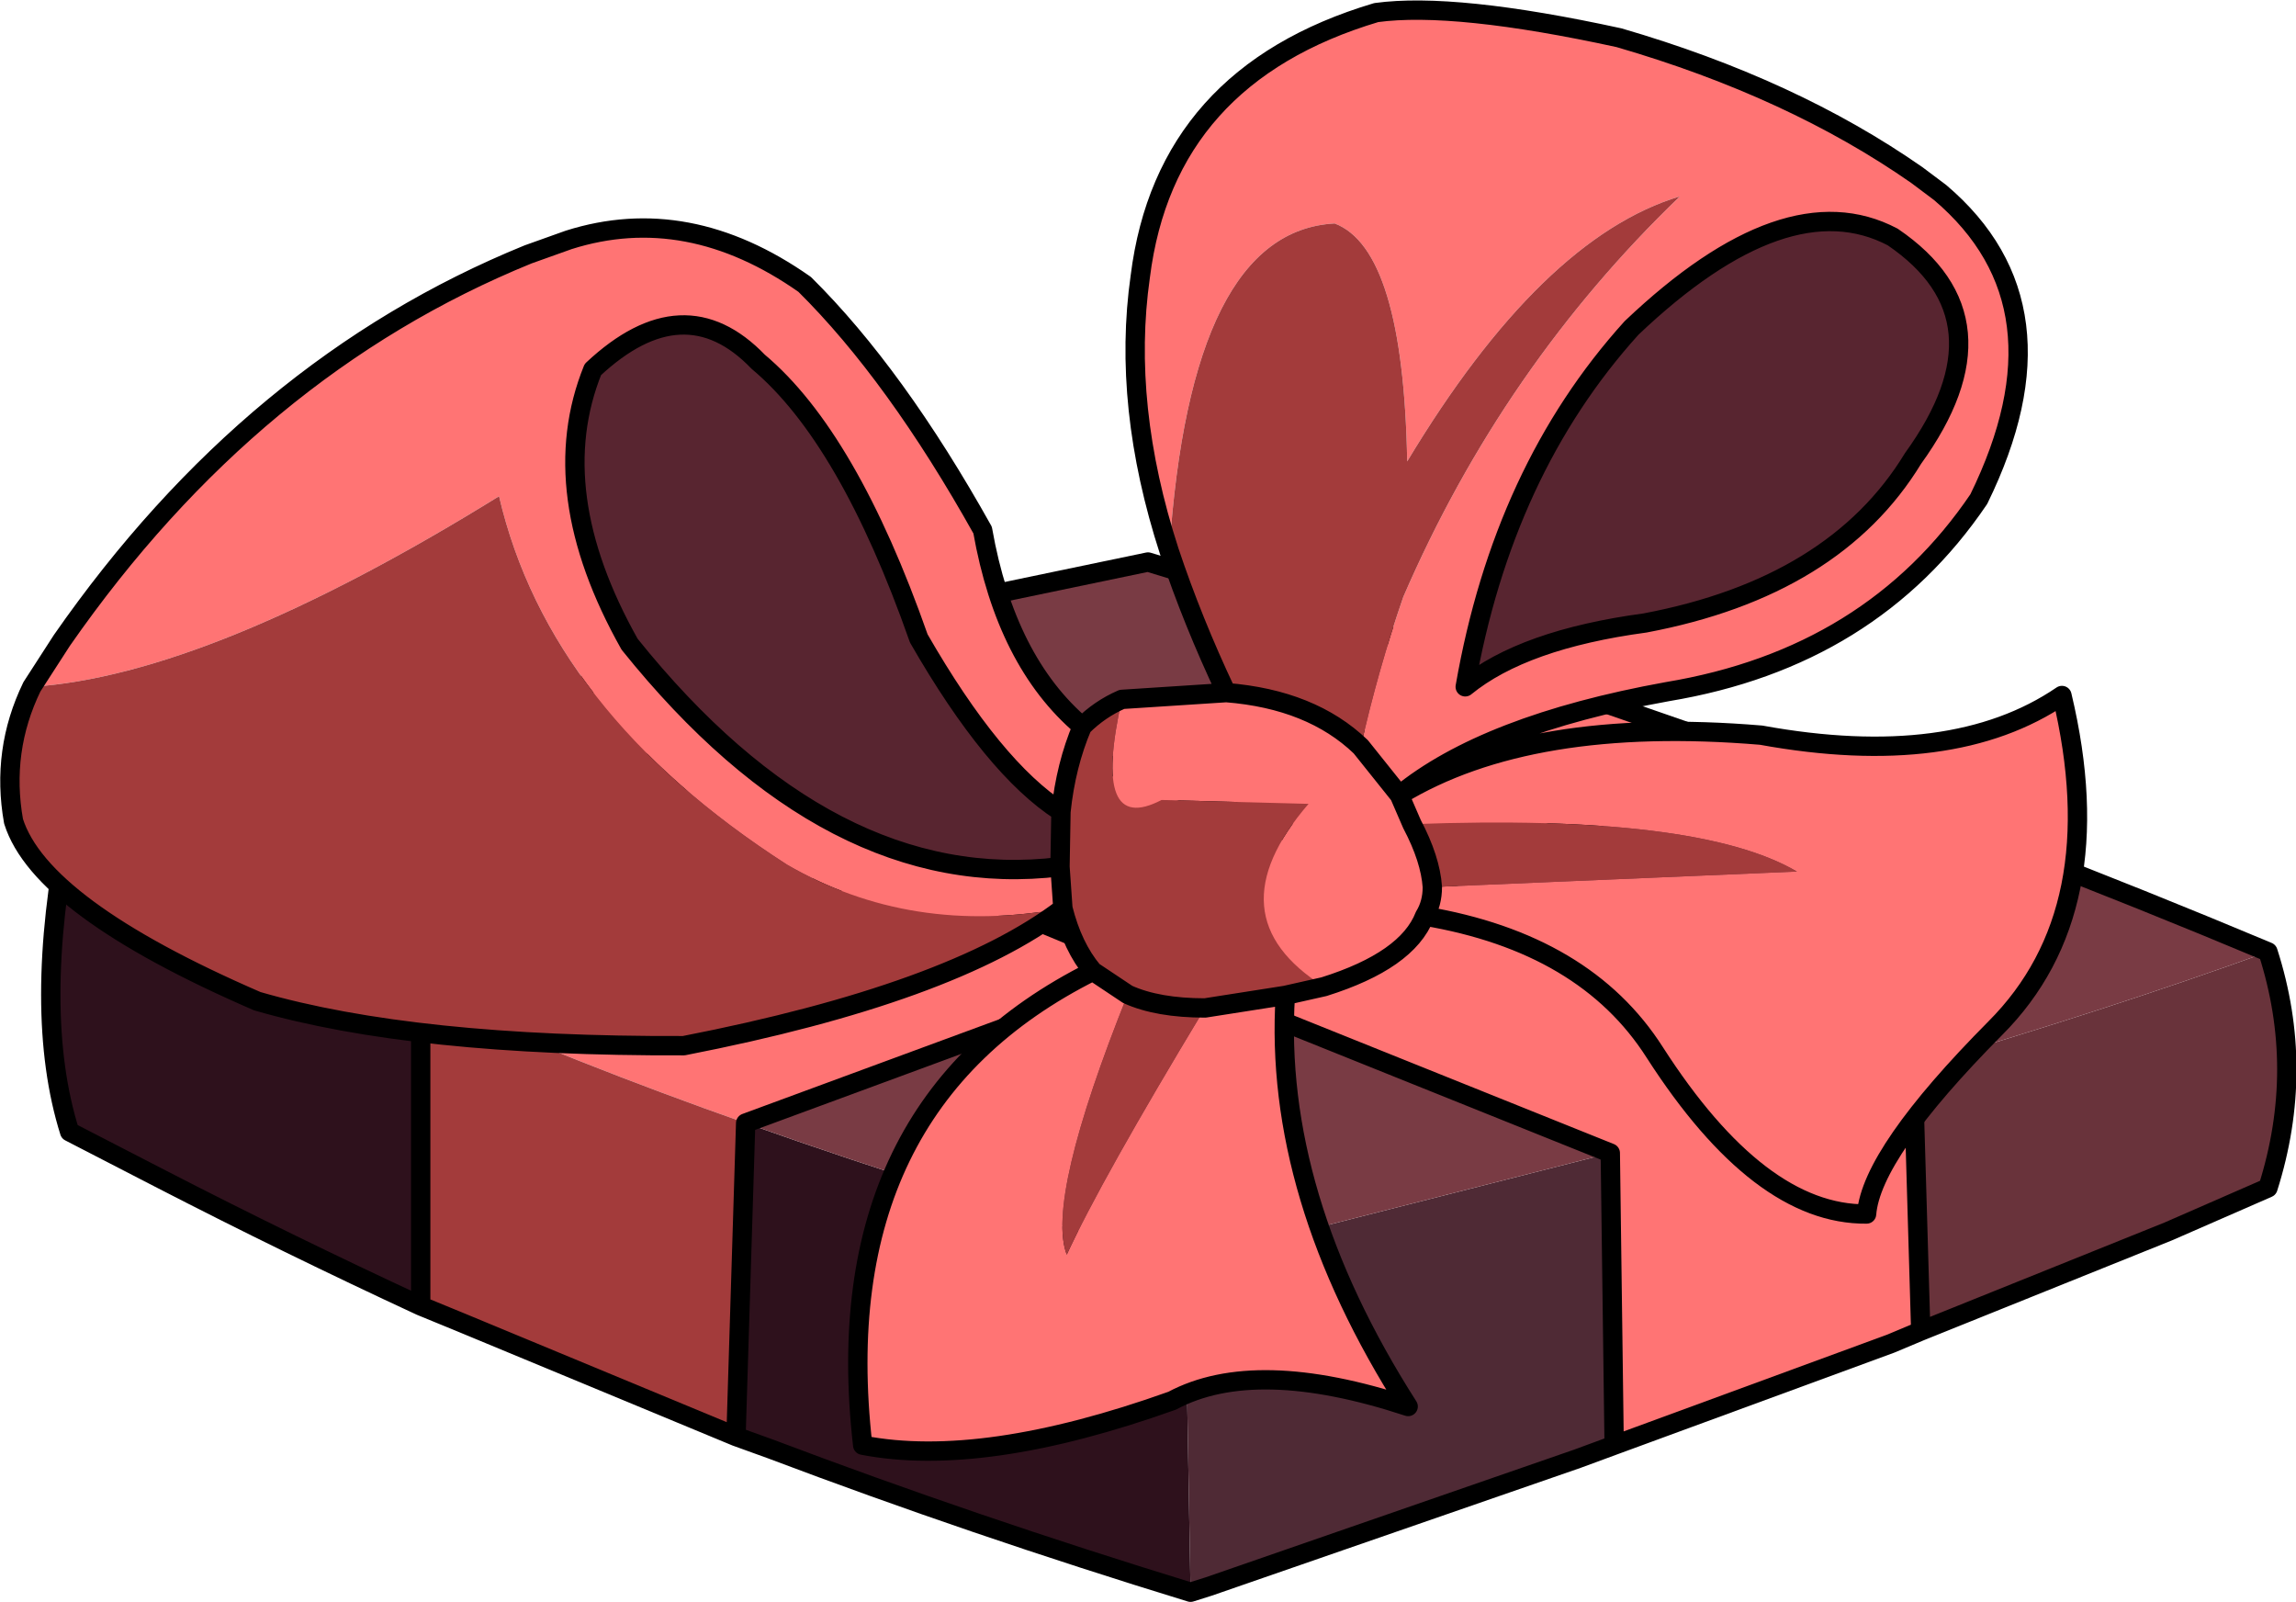 <?xml version="1.0" encoding="UTF-8" standalone="no"?>
<svg xmlns:xlink="http://www.w3.org/1999/xlink" height="82.8px" width="118.7px" xmlns="http://www.w3.org/2000/svg">
  <g transform="matrix(1.0, 0.0, 0.0, 1.0, 57.55, 63.3)">
    <path d="M3.35 -22.45 L15.2 -17.95 3.35 -22.45 23.1 -27.75 34.2 -23.9 15.2 -17.95 41.35 -8.15 41.75 5.5 40.2 6.15 25.9 11.4 25.7 -3.7 2.3 -13.1 -11.0 -18.6 2.3 -13.1 -19.0 -5.25 Q-27.8 -8.35 -35.8 -11.9 L-11.0 -18.6 -31.75 -26.85 -17.65 -30.2 3.35 -22.45" fill="#ff7474" fill-rule="evenodd" stroke="none"/>
    <path d="M-19.5 10.95 L-33.85 5.0 -35.8 4.2 -35.8 -11.9 Q-27.8 -8.35 -19.0 -5.25 L-19.5 10.95" fill="#a33b3b" fill-rule="evenodd" stroke="none"/>
    <path d="M41.75 5.5 L41.35 -8.15 Q51.25 -11.05 59.7 -14.1 61.65 -8.05 59.7 -1.9 L54.55 0.35 41.75 5.5" fill="#69333b" fill-rule="evenodd" stroke="none"/>
    <path d="M25.7 -3.7 L25.9 11.4 24.0 12.1 4.95 18.7 4.0 19.0 3.7 1.9 25.7 -3.7" fill="#4f2a35" fill-rule="evenodd" stroke="none"/>
    <path d="M4.0 19.0 Q-7.25 15.55 -17.7 11.6 L-19.5 10.95 -19.0 -5.25 Q-8.3 -1.45 3.7 1.9 L4.0 19.0 M-35.8 4.2 Q-42.7 1.0 -49.2 -2.35 L-53.95 -4.8 Q-55.9 -11.0 -53.95 -20.8 -45.5 -16.1 -35.8 -11.9 L-35.8 4.2" fill="#2e111c" fill-rule="evenodd" stroke="none"/>
    <path d="M3.35 -22.45 L-17.65 -30.2 1.8 -34.25 23.1 -27.75 3.35 -22.45 M-31.75 -26.85 L-11.0 -18.6 -35.8 -11.9 Q-45.5 -16.1 -53.95 -20.8 -43.7 -23.9 -31.75 -26.85 M2.3 -13.1 L25.7 -3.7 3.7 1.9 Q-8.3 -1.45 -19.0 -5.25 L2.3 -13.1 M41.35 -8.15 L15.2 -17.95 34.2 -23.9 Q46.45 -19.65 59.7 -14.1 51.25 -11.05 41.35 -8.15" fill="#793b44" fill-rule="evenodd" stroke="none"/>
    <path d="M15.2 -17.95 L3.35 -22.45 -17.65 -30.2 -31.75 -26.85 -11.0 -18.6 2.3 -13.1 25.7 -3.7 25.9 11.4 40.2 6.15 41.75 5.5 41.35 -8.15 15.2 -17.95 34.2 -23.9 23.1 -27.75 3.35 -22.45 M-17.65 -30.2 L1.8 -34.25 23.1 -27.75 M59.7 -14.1 Q61.65 -8.05 59.7 -1.9 L54.55 0.35 41.75 5.5 M34.2 -23.9 Q46.45 -19.65 59.7 -14.1 M25.9 11.4 L24.0 12.1 4.95 18.7 4.0 19.0 Q-7.25 15.55 -17.7 11.6 L-19.5 10.95 -33.85 5.0 -35.8 4.2 Q-42.7 1.0 -49.2 -2.35 L-53.95 -4.8 Q-55.9 -11.0 -53.95 -20.8 -43.7 -23.9 -31.75 -26.85 M-19.0 -5.25 L-19.5 10.95 M-35.8 -11.9 L-35.8 4.2 M-35.8 -11.9 L-11.0 -18.6 M2.3 -13.1 L-19.0 -5.25" fill="none" stroke="#000000" stroke-linecap="round" stroke-linejoin="round" stroke-width="1.0"/>
    <path d="M2.9 -34.8 Q0.45 -42.35 1.4 -49.0 2.7 -59.4 13.6 -62.65 17.65 -63.2 26.15 -61.35 35.1 -58.75 41.55 -54.25 L42.75 -53.35 Q49.65 -47.5 44.75 -37.5 39.2 -29.3 28.65 -27.55 19.25 -25.85 14.8 -22.2 21.55 -26.3 33.5 -25.3 43.4 -23.5 49.05 -27.35 51.7 -16.25 45.6 -10.15 39.2 -3.7 38.95 -0.55 33.4 -0.5 28.0 -8.9 24.4 -14.55 16.1 -15.95 15.2 -13.65 10.9 -12.3 5.1 -15.95 10.1 -21.75 L2.5 -21.95 Q-1.15 -20.05 0.45 -27.15 L5.85 -27.5 Q10.25 -27.15 12.8 -24.7 13.7 -28.7 15.0 -32.45 20.15 -44.35 29.3 -53.15 22.15 -51.0 15.2 -39.45 15.0 -50.4 11.45 -51.75 4.0 -51.35 2.9 -34.8 M8.9 -11.85 Q8.25 -1.55 15.25 9.4 7.35 6.8 3.05 9.1 -6.75 12.6 -12.95 11.4 -14.95 -6.15 -1.05 -13.1 L0.75 -11.9 Q-3.5 -1.3 -2.4 1.55 -0.6 -2.35 4.75 -11.2 L8.9 -11.85 M-55.9 -27.8 L-54.35 -30.2 Q-44.5 -44.35 -30.25 -50.15 L-28.15 -50.9 Q-22.0 -52.85 -15.95 -48.6 -11.25 -43.95 -6.75 -35.9 -5.55 -29.1 -1.6 -25.75 -2.45 -23.75 -2.7 -21.35 -6.2 -23.6 -10.05 -30.3 -13.7 -40.7 -18.35 -44.6 -22.2 -48.6 -26.9 -44.2 -29.45 -37.9 -25.0 -30.0 -14.6 -17.05 -2.75 -18.5 L-2.6 -16.35 Q-10.45 -14.9 -16.85 -18.6 -29.15 -26.5 -31.75 -37.65 -46.7 -28.4 -55.9 -27.8 M15.45 -20.7 L14.8 -22.2 12.8 -24.7 14.8 -22.2 15.45 -20.7 Q16.4 -18.9 16.5 -17.45 L35.35 -18.25 Q30.25 -21.25 15.45 -20.7 M16.1 -15.95 Q16.5 -16.6 16.5 -17.45 16.5 -16.6 16.1 -15.95 M18.2 -27.8 Q21.2 -30.25 27.5 -31.1 37.3 -32.95 41.35 -39.6 46.55 -46.8 40.3 -51.05 34.8 -53.95 26.8 -46.35 20.15 -39.0 18.2 -27.8" fill="#ff7474" fill-rule="evenodd" stroke="none"/>
    <path d="M10.9 -12.3 L8.9 -11.85 4.75 -11.2 Q-0.6 -2.35 -2.4 1.55 -3.5 -1.3 0.75 -11.9 L-1.05 -13.1 Q-2.1 -14.35 -2.6 -16.35 -8.35 -11.95 -22.2 -9.25 -36.15 -9.2 -44.25 -11.55 -55.45 -16.4 -56.85 -20.85 -57.5 -24.5 -55.9 -27.8 -46.7 -28.4 -31.75 -37.65 -29.15 -26.5 -16.85 -18.6 -10.45 -14.9 -2.6 -16.35 L-2.75 -18.5 -2.7 -21.35 Q-2.45 -23.75 -1.6 -25.75 -0.7 -26.65 0.45 -27.15 -1.15 -20.05 2.5 -21.95 L10.1 -21.75 Q5.1 -15.95 10.9 -12.3 M5.85 -27.5 Q4.1 -31.2 2.9 -34.8 4.0 -51.35 11.45 -51.75 15.0 -50.4 15.2 -39.45 22.15 -51.0 29.3 -53.15 20.15 -44.35 15.0 -32.45 13.7 -28.7 12.8 -24.7 10.25 -27.15 5.85 -27.5 M15.45 -20.7 Q30.25 -21.25 35.35 -18.25 L16.5 -17.45 Q16.4 -18.9 15.45 -20.7 M0.75 -11.9 Q2.3 -11.2 4.75 -11.2 2.3 -11.2 0.75 -11.9" fill="#a33b3b" fill-rule="evenodd" stroke="none"/>
    <path d="M18.2 -27.8 Q20.15 -39.0 26.8 -46.35 34.8 -53.95 40.3 -51.05 46.55 -46.8 41.35 -39.6 37.3 -32.95 27.5 -31.1 21.2 -30.25 18.2 -27.8 M-2.75 -18.5 Q-14.6 -17.05 -25.0 -30.0 -29.45 -37.9 -26.9 -44.2 -22.2 -48.6 -18.35 -44.6 -13.7 -40.7 -10.05 -30.3 -6.2 -23.6 -2.7 -21.35 L-2.75 -18.5" fill="#582530" fill-rule="evenodd" stroke="none"/>
    <path d="M2.9 -34.8 Q0.45 -42.35 1.4 -49.0 2.7 -59.4 13.6 -62.65 17.65 -63.2 26.15 -61.35 35.1 -58.75 41.55 -54.25 L42.75 -53.35 Q49.65 -47.5 44.75 -37.5 39.2 -29.3 28.65 -27.55 19.25 -25.85 14.8 -22.2 21.55 -26.3 33.5 -25.3 43.4 -23.5 49.05 -27.35 51.7 -16.25 45.6 -10.15 39.2 -3.7 38.95 -0.55 33.4 -0.5 28.0 -8.9 24.4 -14.55 16.1 -15.95 15.2 -13.65 10.9 -12.3 L8.9 -11.85 Q8.25 -1.55 15.25 9.4 7.35 6.8 3.05 9.1 -6.75 12.6 -12.95 11.4 -14.95 -6.15 -1.05 -13.1 -2.1 -14.35 -2.6 -16.35 -8.35 -11.95 -22.2 -9.25 -36.15 -9.2 -44.25 -11.55 -55.45 -16.4 -56.85 -20.85 -57.5 -24.5 -55.9 -27.8 L-54.35 -30.2 Q-44.5 -44.35 -30.25 -50.15 L-28.15 -50.9 Q-22.0 -52.85 -15.95 -48.6 -11.25 -43.95 -6.75 -35.9 -5.55 -29.1 -1.6 -25.75 -0.7 -26.65 0.45 -27.15 L5.85 -27.5 Q4.1 -31.2 2.9 -34.8 M12.8 -24.7 L14.8 -22.2 15.45 -20.7 Q16.4 -18.9 16.5 -17.45 16.5 -16.6 16.1 -15.95 M8.9 -11.85 L4.75 -11.2 Q2.3 -11.2 0.75 -11.9 L-1.05 -13.1 M18.2 -27.8 Q20.15 -39.0 26.8 -46.35 34.8 -53.95 40.3 -51.05 46.55 -46.8 41.35 -39.6 37.3 -32.95 27.5 -31.1 21.2 -30.25 18.2 -27.8 M5.85 -27.5 Q10.25 -27.15 12.8 -24.7 M-2.7 -21.35 Q-6.2 -23.6 -10.05 -30.3 -13.7 -40.7 -18.35 -44.6 -22.2 -48.6 -26.9 -44.2 -29.45 -37.9 -25.0 -30.0 -14.6 -17.05 -2.75 -18.5 L-2.7 -21.35 Q-2.45 -23.75 -1.6 -25.75 M-2.6 -16.35 L-2.75 -18.5" fill="none" stroke="#000000" stroke-linecap="round" stroke-linejoin="round" stroke-width="1.0"/>
  </g>
</svg>
